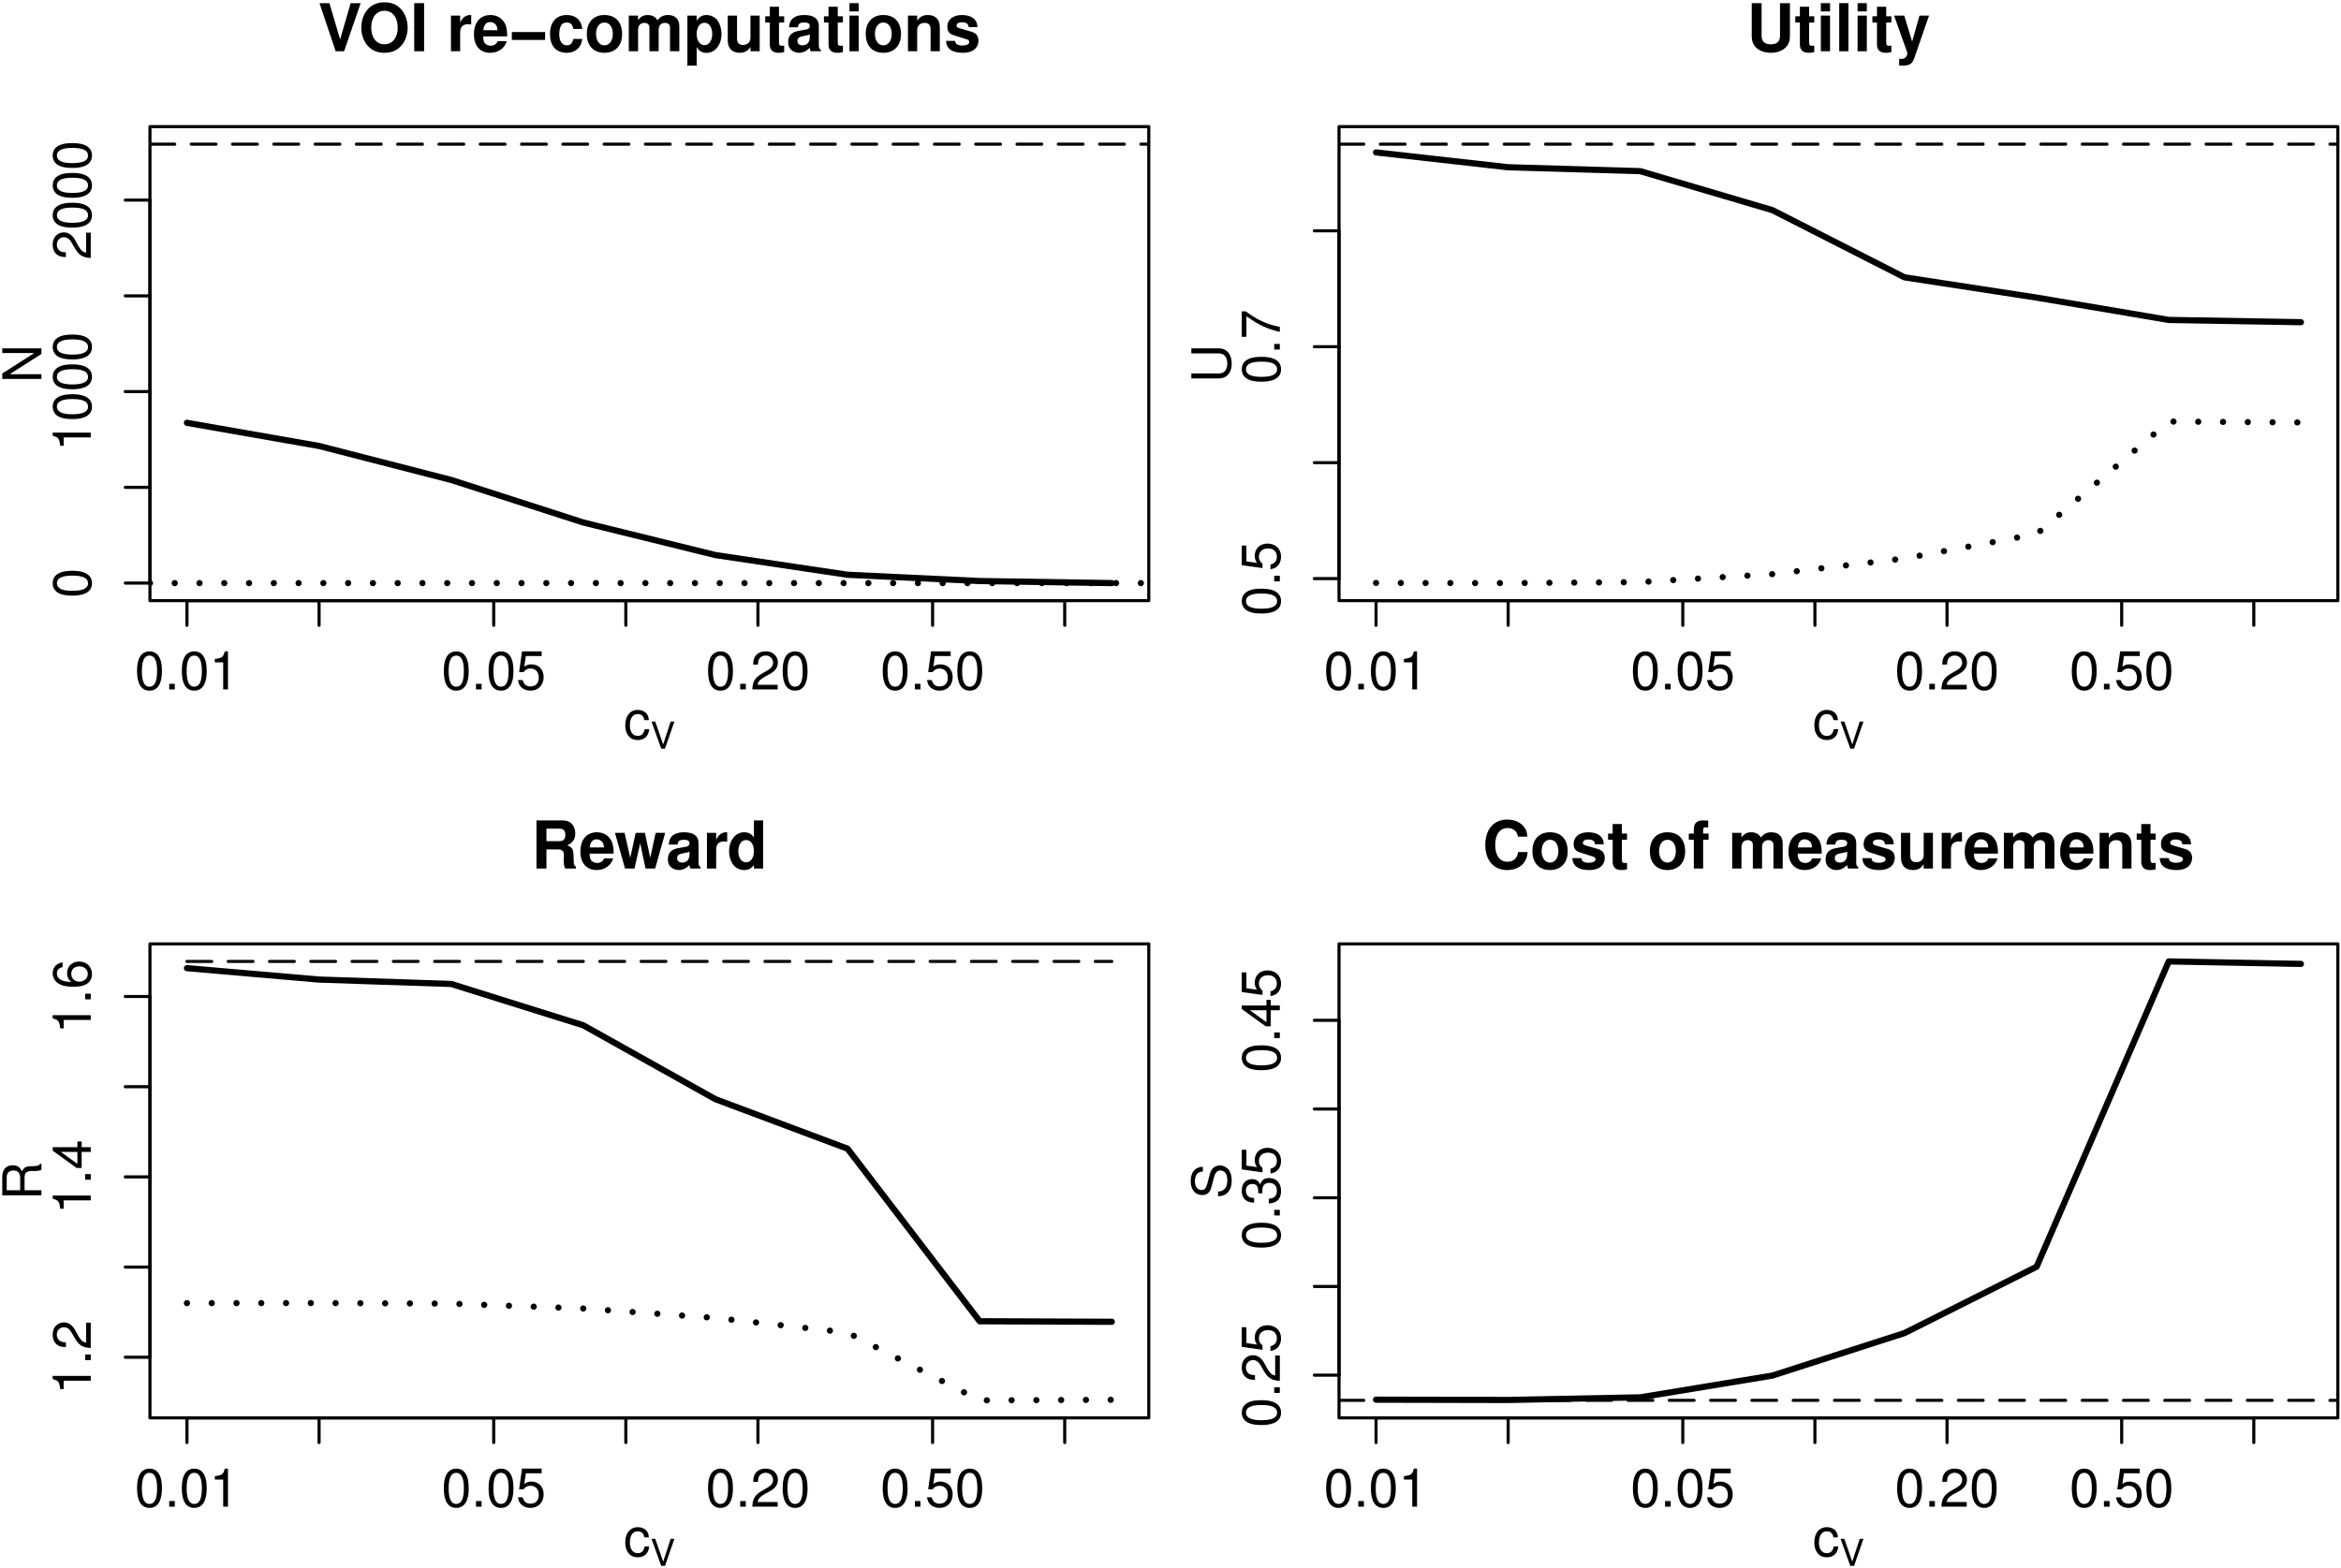 <?xml version="1.0" encoding="UTF-8"?>
<svg xmlns="http://www.w3.org/2000/svg" xmlns:xlink="http://www.w3.org/1999/xlink" width="567pt" height="380pt" viewBox="0 0 567 380" version="1.1">
<defs>
<g>
<symbol overflow="visible" id="glyph0-0">
<path style="stroke:none;" d=""/>
</symbol>
<symbol overflow="visible" id="glyph0-1">
<path style="stroke:none;" d="M 3.578 -9.219 C 2.719 -9.219 1.938 -8.844 1.453 -8.203 C 0.859 -7.391 0.562 -6.156 0.562 -4.453 C 0.562 -1.359 1.594 0.297 3.578 0.297 C 5.531 0.297 6.594 -1.359 6.594 -4.375 C 6.594 -6.172 6.312 -7.375 5.688 -8.203 C 5.219 -8.859 4.453 -9.219 3.578 -9.219 Z M 3.578 -8.203 C 4.812 -8.203 5.422 -6.953 5.422 -4.484 C 5.422 -1.875 4.828 -0.656 3.547 -0.656 C 2.344 -0.656 1.734 -1.922 1.734 -4.453 C 1.734 -6.969 2.344 -8.203 3.578 -8.203 Z M 3.578 -8.203 "/>
</symbol>
<symbol overflow="visible" id="glyph0-2">
<path style="stroke:none;" d="M 2.484 -1.359 L 1.125 -1.359 L 1.125 0 L 2.484 0 L 2.484 -1.359 Z M 2.484 -1.359 "/>
</symbol>
<symbol overflow="visible" id="glyph0-3">
<path style="stroke:none;" d="M 3.359 -6.562 L 3.359 0 L 4.516 0 L 4.516 -9.219 L 3.75 -9.219 C 3.359 -7.797 3.094 -7.609 1.328 -7.391 L 1.328 -6.562 L 3.359 -6.562 Z M 3.359 -6.562 "/>
</symbol>
<symbol overflow="visible" id="glyph0-4">
<path style="stroke:none;" d="M 6.188 -9.219 L 1.438 -9.219 L 0.734 -4.203 L 1.797 -4.203 C 2.328 -4.844 2.766 -5.062 3.484 -5.062 C 4.719 -5.062 5.5 -4.219 5.5 -2.844 C 5.5 -1.516 4.734 -0.719 3.484 -0.719 C 2.484 -0.719 1.875 -1.219 1.594 -2.266 L 0.453 -2.266 C 0.609 -1.516 0.734 -1.141 1.016 -0.812 C 1.531 -0.109 2.469 0.297 3.516 0.297 C 5.375 0.297 6.672 -1.047 6.672 -3 C 6.672 -4.828 5.453 -6.078 3.688 -6.078 C 3.047 -6.078 2.516 -5.906 1.984 -5.516 L 2.359 -8.094 L 6.188 -8.094 L 6.188 -9.219 Z M 6.188 -9.219 "/>
</symbol>
<symbol overflow="visible" id="glyph0-5">
<path style="stroke:none;" d="M 6.578 -1.125 L 1.734 -1.125 C 1.844 -1.891 2.266 -2.359 3.391 -3.031 L 4.688 -3.734 C 5.984 -4.438 6.641 -5.375 6.641 -6.516 C 6.641 -7.281 6.328 -8 5.781 -8.484 C 5.234 -8.984 4.562 -9.219 3.688 -9.219 C 2.516 -9.219 1.656 -8.797 1.141 -8.016 C 0.812 -7.531 0.672 -6.953 0.656 -6.016 L 1.797 -6.016 C 1.828 -6.641 1.906 -7.016 2.062 -7.312 C 2.359 -7.875 2.969 -8.219 3.656 -8.219 C 4.688 -8.219 5.469 -7.469 5.469 -6.484 C 5.469 -5.766 5.047 -5.141 4.219 -4.672 L 3.031 -3.984 C 1.109 -2.906 0.547 -2.031 0.438 0 L 6.578 0 L 6.578 -1.125 Z M 6.578 -1.125 "/>
</symbol>
<symbol overflow="visible" id="glyph0-6">
<path style="stroke:none;" d="M 6.125 -4.531 C 6.078 -5.188 5.922 -5.609 5.672 -6 C 5.203 -6.625 4.375 -7 3.438 -7 C 1.594 -7 0.406 -5.547 0.406 -3.281 C 0.406 -1.094 1.578 0.297 3.422 0.297 C 5.047 0.297 6.078 -0.672 6.203 -2.344 L 5.109 -2.344 C 4.922 -1.25 4.375 -0.703 3.438 -0.703 C 2.25 -0.703 1.531 -1.672 1.531 -3.281 C 1.531 -4.984 2.234 -6 3.422 -6 C 4.328 -6 4.906 -5.469 5.031 -4.531 L 6.125 -4.531 Z M 6.125 -4.531 "/>
</symbol>
<symbol overflow="visible" id="glyph1-0">
<path style="stroke:none;" d=""/>
</symbol>
<symbol overflow="visible" id="glyph1-1">
<path style="stroke:none;" d="M -9.219 -3.578 C -9.219 -2.719 -8.844 -1.938 -8.203 -1.453 C -7.391 -0.859 -6.156 -0.562 -4.453 -0.562 C -1.359 -0.562 0.297 -1.594 0.297 -3.578 C 0.297 -5.531 -1.359 -6.594 -4.375 -6.594 C -6.172 -6.594 -7.375 -6.312 -8.203 -5.688 C -8.859 -5.219 -9.219 -4.453 -9.219 -3.578 Z M -8.203 -3.578 C -8.203 -4.812 -6.953 -5.422 -4.484 -5.422 C -1.875 -5.422 -0.656 -4.828 -0.656 -3.547 C -0.656 -2.344 -1.922 -1.734 -4.453 -1.734 C -6.969 -1.734 -8.203 -2.344 -8.203 -3.578 Z M -8.203 -3.578 "/>
</symbol>
<symbol overflow="visible" id="glyph1-2">
<path style="stroke:none;" d="M -6.562 -3.359 L 0 -3.359 L 0 -4.516 L -9.219 -4.516 L -9.219 -3.75 C -7.797 -3.359 -7.609 -3.094 -7.391 -1.328 L -6.562 -1.328 L -6.562 -3.359 Z M -6.562 -3.359 "/>
</symbol>
<symbol overflow="visible" id="glyph1-3">
<path style="stroke:none;" d="M -1.125 -6.578 L -1.125 -1.734 C -1.891 -1.844 -2.359 -2.266 -3.031 -3.391 L -3.734 -4.688 C -4.438 -5.984 -5.375 -6.641 -6.516 -6.641 C -7.281 -6.641 -8 -6.328 -8.484 -5.781 C -8.984 -5.234 -9.219 -4.562 -9.219 -3.688 C -9.219 -2.516 -8.797 -1.656 -8.016 -1.141 C -7.531 -0.812 -6.953 -0.672 -6.016 -0.656 L -6.016 -1.797 C -6.641 -1.828 -7.016 -1.906 -7.312 -2.062 C -7.875 -2.359 -8.219 -2.969 -8.219 -3.656 C -8.219 -4.688 -7.469 -5.469 -6.484 -5.469 C -5.766 -5.469 -5.141 -5.047 -4.672 -4.219 L -3.984 -3.031 C -2.906 -1.109 -2.031 -0.547 0 -0.438 L 0 -6.578 L -1.125 -6.578 Z M -1.125 -6.578 "/>
</symbol>
<symbol overflow="visible" id="glyph1-4">
<path style="stroke:none;" d="M -9.484 -8.391 L -9.484 -7.25 L -1.734 -7.25 L -9.484 -2.297 L -9.484 -0.984 L 0 -0.984 L 0 -2.125 L -7.688 -2.125 L 0 -7.031 L 0 -8.391 L -9.484 -8.391 Z M -9.484 -8.391 "/>
</symbol>
<symbol overflow="visible" id="glyph1-5">
<path style="stroke:none;" d="M -1.359 -2.484 L -1.359 -1.125 L 0 -1.125 L 0 -2.484 L -1.359 -2.484 Z M -1.359 -2.484 "/>
</symbol>
<symbol overflow="visible" id="glyph1-6">
<path style="stroke:none;" d="M -2.203 -4.25 L 0 -4.25 L 0 -5.391 L -2.203 -5.391 L -2.203 -6.766 L -3.234 -6.766 L -3.234 -5.391 L -9.219 -5.391 L -9.219 -4.547 L -3.422 -0.359 L -2.203 -0.359 L -2.203 -4.25 Z M -3.234 -4.25 L -3.234 -1.359 L -7.266 -4.25 L -3.234 -4.25 Z M -3.234 -4.25 "/>
</symbol>
<symbol overflow="visible" id="glyph1-7">
<path style="stroke:none;" d="M -6.812 -6.469 C -8.312 -6.25 -9.219 -5.266 -9.219 -3.859 C -9.219 -2.844 -8.719 -1.938 -7.906 -1.391 C -7 -0.812 -5.875 -0.562 -4.203 -0.562 C -2.656 -0.562 -1.656 -0.797 -0.844 -1.344 C -0.109 -1.828 0.297 -2.641 0.297 -3.656 C 0.297 -5.406 -1 -6.672 -2.812 -6.672 C -4.531 -6.672 -5.734 -5.5 -5.734 -3.844 C -5.734 -2.938 -5.375 -2.219 -4.703 -1.734 C -6.953 -1.734 -8.203 -2.469 -8.203 -3.781 C -8.203 -4.594 -7.703 -5.141 -6.812 -5.328 L -6.812 -6.469 Z M -4.719 -3.703 C -4.719 -4.812 -3.953 -5.5 -2.719 -5.5 C -1.562 -5.5 -0.719 -4.719 -0.719 -3.672 C -0.719 -2.594 -1.594 -1.797 -2.781 -1.797 C -3.922 -1.797 -4.719 -2.578 -4.719 -3.703 Z M -4.719 -3.703 "/>
</symbol>
<symbol overflow="visible" id="glyph1-8">
<path style="stroke:none;" d="M -4.078 -2.422 L -4.078 -5.531 C -4.078 -6.609 -3.562 -7.094 -2.391 -7.094 L -1.547 -7.078 C -0.969 -7.078 -0.391 -7.188 0 -7.359 L 0 -8.828 L -0.297 -8.828 C -0.609 -8.375 -0.953 -8.281 -2.203 -8.25 C -3.766 -8.234 -4.234 -8 -4.688 -6.969 C -5.203 -8.031 -5.859 -8.469 -6.938 -8.469 C -8.578 -8.469 -9.484 -7.438 -9.484 -5.578 L -9.484 -1.203 L 0 -1.203 L 0 -2.422 L -4.078 -2.422 Z M -5.141 -2.422 L -8.406 -2.422 L -8.406 -5.344 C -8.406 -6.016 -8.312 -6.406 -8.047 -6.703 C -7.781 -7.031 -7.344 -7.203 -6.766 -7.203 C -5.656 -7.203 -5.141 -6.625 -5.141 -5.344 L -5.141 -2.422 Z M -5.141 -2.422 "/>
</symbol>
<symbol overflow="visible" id="glyph1-9">
<path style="stroke:none;" d="M -9.219 -6.188 L -9.219 -1.438 L -4.203 -0.734 L -4.203 -1.797 C -4.844 -2.328 -5.062 -2.766 -5.062 -3.484 C -5.062 -4.719 -4.219 -5.5 -2.844 -5.5 C -1.516 -5.5 -0.719 -4.734 -0.719 -3.484 C -0.719 -2.484 -1.219 -1.875 -2.266 -1.594 L -2.266 -0.453 C -1.516 -0.609 -1.141 -0.734 -0.812 -1.016 C -0.109 -1.531 0.297 -2.469 0.297 -3.516 C 0.297 -5.375 -1.047 -6.672 -3 -6.672 C -4.828 -6.672 -6.078 -5.453 -6.078 -3.688 C -6.078 -3.047 -5.906 -2.516 -5.516 -1.984 L -8.094 -2.359 L -8.094 -6.188 L -9.219 -6.188 Z M -9.219 -6.188 "/>
</symbol>
<symbol overflow="visible" id="glyph1-10">
<path style="stroke:none;" d="M -9.219 -6.766 L -9.219 -0.594 L -8.094 -0.594 L -8.094 -5.578 C -4.953 -3.375 -3.031 -2.484 0 -1.797 L 0 -3.016 C -2.953 -3.516 -5.484 -4.688 -8.25 -6.766 L -9.219 -6.766 Z M -9.219 -6.766 "/>
</symbol>
<symbol overflow="visible" id="glyph1-11">
<path style="stroke:none;" d="M -9.484 -7.172 L -2.828 -7.172 C -1.547 -7.172 -0.766 -6.25 -0.766 -4.734 C -0.766 -4.031 -0.938 -3.453 -1.266 -3 C -1.625 -2.531 -2.109 -2.312 -2.828 -2.312 L -9.484 -2.312 L -9.484 -1.109 L -2.828 -1.109 C -0.891 -1.109 0.297 -2.484 0.297 -4.734 C 0.297 -6.953 -0.922 -8.391 -2.828 -8.391 L -9.484 -8.391 L -9.484 -7.172 Z M -9.484 -7.172 "/>
</symbol>
<symbol overflow="visible" id="glyph1-12">
<path style="stroke:none;" d="M -4.219 -2.875 L -4.219 -3.016 L -4.234 -3.5 C -4.234 -4.766 -3.672 -5.406 -2.562 -5.406 C -1.406 -5.406 -0.719 -4.688 -0.719 -3.5 C -0.719 -2.25 -1.344 -1.641 -2.672 -1.562 L -2.672 -0.422 C -1.938 -0.469 -1.453 -0.594 -1.047 -0.812 C -0.156 -1.281 0.297 -2.203 0.297 -3.453 C 0.297 -5.359 -0.828 -6.578 -2.578 -6.578 C -3.75 -6.578 -4.391 -6.125 -4.766 -5.016 C -5.109 -5.875 -5.766 -6.312 -6.688 -6.312 C -8.266 -6.312 -9.219 -5.25 -9.219 -3.5 C -9.219 -1.641 -8.203 -0.656 -6.234 -0.609 L -6.234 -1.75 C -6.797 -1.766 -7.109 -1.812 -7.391 -1.969 C -7.906 -2.219 -8.219 -2.797 -8.219 -3.516 C -8.219 -4.531 -7.625 -5.141 -6.641 -5.141 C -6 -5.141 -5.609 -4.906 -5.391 -4.391 C -5.266 -4.078 -5.219 -3.672 -5.203 -2.875 L -4.219 -2.875 Z M -4.219 -2.875 "/>
</symbol>
<symbol overflow="visible" id="glyph1-13">
<path style="stroke:none;" d="M -6.688 -7.75 C -8.547 -7.734 -9.641 -6.469 -9.641 -4.281 C -9.641 -2.203 -8.562 -0.906 -6.844 -0.906 C -5.688 -0.906 -4.969 -1.516 -4.641 -2.766 L -4.016 -5.125 C -3.703 -6.312 -3.219 -6.859 -2.484 -6.859 C -1.969 -6.859 -1.453 -6.594 -1.172 -6.188 C -0.906 -5.812 -0.766 -5.219 -0.766 -4.453 C -0.766 -3.422 -1.016 -2.719 -1.562 -2.266 C -1.969 -1.906 -2.438 -1.75 -3.016 -1.766 L -3.016 -0.625 C -2.141 -0.641 -1.578 -0.812 -1.047 -1.188 C -0.172 -1.828 0.297 -2.922 0.297 -4.375 C 0.297 -5.5 0.031 -6.422 -0.422 -7.031 C -0.938 -7.672 -1.781 -8.078 -2.594 -8.078 C -3.766 -8.078 -4.625 -7.344 -4.984 -6.062 L -5.609 -3.672 C -5.922 -2.531 -6.297 -2.125 -7.016 -2.125 C -7.984 -2.125 -8.625 -2.969 -8.625 -4.234 C -8.625 -5.75 -7.938 -6.594 -6.688 -6.609 L -6.688 -7.75 Z M -6.688 -7.75 "/>
</symbol>
<symbol overflow="visible" id="glyph2-0">
<path style="stroke:none;" d=""/>
</symbol>
<symbol overflow="visible" id="glyph2-1">
<path style="stroke:none;" d="M 6.359 0 L 10.359 -11.656 L 7.938 -11.656 L 5.391 -2.875 L 2.797 -11.656 L 0.391 -11.656 L 4.312 0 L 6.359 0 Z M 6.359 0 "/>
</symbol>
<symbol overflow="visible" id="glyph2-2">
<path style="stroke:none;" d="M 6.234 -11.859 C 4.609 -11.859 3.266 -11.312 2.266 -10.234 C 1.234 -9.125 0.641 -7.484 0.641 -5.75 C 0.641 -4 1.234 -2.359 2.266 -1.25 C 3.281 -0.156 4.594 0.375 6.25 0.375 C 7.922 0.375 9.234 -0.156 10.234 -1.25 C 11.25 -2.312 11.875 -4.016 11.875 -5.656 C 11.875 -7.484 11.281 -9.125 10.234 -10.234 C 9.219 -11.344 7.922 -11.859 6.234 -11.859 Z M 6.25 -9.812 C 8.219 -9.812 9.469 -8.203 9.469 -5.688 C 9.469 -3.297 8.172 -1.688 6.25 -1.688 C 4.312 -1.688 3.047 -3.297 3.047 -5.75 C 3.047 -8.188 4.312 -9.812 6.25 -9.812 Z M 6.25 -9.812 "/>
</symbol>
<symbol overflow="visible" id="glyph2-3">
<path style="stroke:none;" d="M 3.406 -11.656 L 1.016 -11.656 L 1.016 0 L 3.406 0 L 3.406 -11.656 Z M 3.406 -11.656 "/>
</symbol>
<symbol overflow="visible" id="glyph2-4">
<path style="stroke:none;" d=""/>
</symbol>
<symbol overflow="visible" id="glyph2-5">
<path style="stroke:none;" d="M 1.016 -8.641 L 1.016 0 L 3.25 0 L 3.25 -4.594 C 3.25 -5.906 3.906 -6.562 5.219 -6.562 C 5.453 -6.562 5.609 -6.547 5.922 -6.5 L 5.922 -8.766 C 5.797 -8.781 5.719 -8.781 5.641 -8.781 C 4.625 -8.781 3.734 -8.109 3.25 -6.938 L 3.25 -8.641 L 1.016 -8.641 Z M 1.016 -8.641 "/>
</symbol>
<symbol overflow="visible" id="glyph2-6">
<path style="stroke:none;" d="M 8.391 -3.609 C 8.406 -3.812 8.406 -3.891 8.406 -4 C 8.406 -4.859 8.266 -5.656 8.062 -6.266 C 7.484 -7.844 6.094 -8.781 4.359 -8.781 C 1.875 -8.781 0.359 -6.984 0.359 -4.094 C 0.359 -1.328 1.859 0.375 4.297 0.375 C 6.234 0.375 7.812 -0.734 8.297 -2.438 L 6.094 -2.438 C 5.828 -1.75 5.203 -1.344 4.391 -1.344 C 3.75 -1.344 3.234 -1.609 2.906 -2.094 C 2.703 -2.422 2.625 -2.797 2.594 -3.609 L 8.391 -3.609 Z M 2.625 -5.109 C 2.766 -6.422 3.328 -7.078 4.312 -7.078 C 4.875 -7.078 5.391 -6.797 5.719 -6.359 C 5.922 -6.031 6.016 -5.703 6.062 -5.109 L 2.625 -5.109 Z M 2.625 -5.109 "/>
</symbol>
<symbol overflow="visible" id="glyph2-7">
<path style="stroke:none;" d="M 8.703 -4.656 L 0.641 -4.656 L 0.641 -2.75 L 8.703 -2.75 L 8.703 -4.656 Z M 8.703 -4.656 "/>
</symbol>
<symbol overflow="visible" id="glyph2-8">
<path style="stroke:none;" d="M 8.359 -5.406 C 8.188 -7.516 6.781 -8.781 4.625 -8.781 C 2.047 -8.781 0.547 -7.094 0.547 -4.141 C 0.547 -1.297 2.031 0.375 4.594 0.375 C 6.688 0.375 8.141 -0.922 8.359 -2.984 L 6.203 -2.984 C 5.922 -1.875 5.469 -1.438 4.609 -1.438 C 3.469 -1.438 2.781 -2.469 2.781 -4.141 C 2.781 -4.953 2.938 -5.734 3.219 -6.234 C 3.469 -6.719 3.969 -6.969 4.609 -6.969 C 5.516 -6.969 5.953 -6.547 6.203 -5.406 L 8.359 -5.406 Z M 8.359 -5.406 "/>
</symbol>
<symbol overflow="visible" id="glyph2-9">
<path style="stroke:none;" d="M 4.812 -8.781 C 2.172 -8.781 0.562 -7.047 0.562 -4.203 C 0.562 -1.359 2.172 0.375 4.828 0.375 C 7.453 0.375 9.109 -1.375 9.109 -4.141 C 9.109 -7.078 7.516 -8.781 4.812 -8.781 Z M 4.828 -6.969 C 6.062 -6.969 6.859 -5.875 6.859 -4.172 C 6.859 -2.562 6.031 -1.438 4.828 -1.438 C 3.609 -1.438 2.797 -2.562 2.797 -4.203 C 2.797 -5.859 3.609 -6.969 4.828 -6.969 Z M 4.828 -6.969 "/>
</symbol>
<symbol overflow="visible" id="glyph2-10">
<path style="stroke:none;" d="M 0.953 -8.641 L 0.953 0 L 3.203 0 L 3.203 -5.188 C 3.203 -6.234 3.781 -6.875 4.734 -6.875 C 5.484 -6.875 5.953 -6.453 5.953 -5.766 L 5.953 0 L 8.188 0 L 8.188 -5.188 C 8.188 -6.234 8.766 -6.875 9.734 -6.875 C 10.484 -6.875 10.938 -6.453 10.938 -5.766 L 10.938 0 L 13.188 0 L 13.188 -6.109 C 13.188 -7.797 12.156 -8.781 10.438 -8.781 C 9.344 -8.781 8.578 -8.406 7.906 -7.5 C 7.484 -8.312 6.625 -8.781 5.547 -8.781 C 4.562 -8.781 3.922 -8.453 3.188 -7.562 L 3.188 -8.641 L 0.953 -8.641 Z M 0.953 -8.641 "/>
</symbol>
<symbol overflow="visible" id="glyph2-11">
<path style="stroke:none;" d="M 3.172 -8.641 L 0.922 -8.641 L 0.922 3.484 L 3.172 3.484 L 3.172 -1.031 C 3.719 -0.062 4.484 0.391 5.562 0.391 C 7.641 0.391 9.188 -1.562 9.188 -4.188 C 9.188 -5.406 8.828 -6.625 8.25 -7.422 C 7.688 -8.234 6.609 -8.781 5.562 -8.781 C 4.484 -8.781 3.719 -8.312 3.172 -7.359 L 3.172 -8.641 Z M 5.062 -6.906 C 6.188 -6.906 6.938 -5.812 6.938 -4.156 C 6.938 -2.594 6.156 -1.484 5.062 -1.484 C 3.938 -1.484 3.172 -2.578 3.172 -4.188 C 3.172 -5.812 3.938 -6.906 5.062 -6.906 Z M 5.062 -6.906 "/>
</symbol>
<symbol overflow="visible" id="glyph2-12">
<path style="stroke:none;" d="M 8.656 0 L 8.656 -8.641 L 6.422 -8.641 L 6.422 -3.234 C 6.422 -2.203 5.703 -1.531 4.609 -1.531 C 3.641 -1.531 3.172 -2.047 3.172 -3.094 L 3.172 -8.641 L 0.922 -8.641 L 0.922 -2.625 C 0.922 -0.719 1.984 0.375 3.828 0.375 C 4.984 0.375 5.781 -0.062 6.422 -1.031 L 6.422 0 L 8.656 0 Z M 8.656 0 "/>
</symbol>
<symbol overflow="visible" id="glyph2-13">
<path style="stroke:none;" d="M 4.812 -8.469 L 3.562 -8.469 L 3.562 -10.781 L 1.328 -10.781 L 1.328 -8.469 L 0.219 -8.469 L 0.219 -6.969 L 1.328 -6.969 L 1.328 -1.656 C 1.328 -0.297 2.047 0.375 3.516 0.375 C 4.016 0.375 4.422 0.312 4.812 0.188 L 4.812 -1.375 C 4.594 -1.344 4.469 -1.328 4.297 -1.328 C 3.719 -1.328 3.562 -1.5 3.562 -2.266 L 3.562 -6.969 L 4.812 -6.969 L 4.812 -8.469 Z M 4.812 -8.469 "/>
</symbol>
<symbol overflow="visible" id="glyph2-14">
<path style="stroke:none;" d="M 8.391 -0.266 C 7.984 -0.641 7.875 -0.875 7.875 -1.328 L 7.875 -6.125 C 7.875 -7.891 6.672 -8.781 4.344 -8.781 C 2 -8.781 0.781 -7.797 0.641 -5.797 L 2.797 -5.797 C 2.906 -6.688 3.281 -6.969 4.391 -6.969 C 5.25 -6.969 5.688 -6.688 5.688 -6.109 C 5.688 -5.828 5.531 -5.562 5.297 -5.438 C 4.984 -5.281 4.984 -5.281 3.891 -5.109 L 2.984 -4.938 C 1.281 -4.656 0.453 -3.781 0.453 -2.219 C 0.453 -1.484 0.656 -0.875 1.062 -0.453 C 1.547 0.062 2.297 0.375 3.078 0.375 C 4.031 0.375 4.906 -0.047 5.703 -0.859 C 5.703 -0.422 5.75 -0.25 5.953 0 L 8.391 0 L 8.391 -0.266 Z M 5.688 -3.469 C 5.688 -2.172 5.047 -1.438 3.906 -1.438 C 3.156 -1.438 2.688 -1.844 2.688 -2.484 C 2.688 -3.156 3.047 -3.469 3.969 -3.656 L 4.734 -3.812 C 5.328 -3.922 5.422 -3.953 5.688 -4.078 L 5.688 -3.469 Z M 5.688 -3.469 "/>
</symbol>
<symbol overflow="visible" id="glyph2-15">
<path style="stroke:none;" d="M 3.312 -8.641 L 1.078 -8.641 L 1.078 0 L 3.312 0 L 3.312 -8.641 Z M 3.312 -11.656 L 1.078 -11.656 L 1.078 -9.656 L 3.312 -9.656 L 3.312 -11.656 Z M 3.312 -11.656 "/>
</symbol>
<symbol overflow="visible" id="glyph2-16">
<path style="stroke:none;" d="M 1.016 -8.641 L 1.016 0 L 3.25 0 L 3.25 -5.188 C 3.25 -6.203 3.969 -6.875 5.062 -6.875 C 6.016 -6.875 6.5 -6.359 6.5 -5.328 L 6.5 0 L 8.734 0 L 8.734 -5.797 C 8.734 -7.703 7.688 -8.781 5.844 -8.781 C 4.672 -8.781 3.891 -8.359 3.25 -7.391 L 3.25 -8.641 L 1.016 -8.641 Z M 1.016 -8.641 "/>
</symbol>
<symbol overflow="visible" id="glyph2-17">
<path style="stroke:none;" d="M 8.078 -5.859 C 8.047 -7.688 6.641 -8.781 4.312 -8.781 C 2.125 -8.781 0.766 -7.688 0.766 -5.906 C 0.766 -5.328 0.938 -4.828 1.25 -4.5 C 1.547 -4.188 1.828 -4.047 2.656 -3.781 L 5.328 -2.938 C 5.891 -2.766 6.078 -2.594 6.078 -2.234 C 6.078 -1.719 5.453 -1.391 4.422 -1.391 C 3.844 -1.391 3.375 -1.5 3.094 -1.703 C 2.844 -1.875 2.75 -2.047 2.656 -2.516 L 0.469 -2.516 C 0.531 -0.625 1.922 0.375 4.547 0.375 C 5.75 0.375 6.656 0.109 7.297 -0.406 C 7.938 -0.906 8.312 -1.719 8.312 -2.562 C 8.312 -3.688 7.766 -4.406 6.625 -4.734 L 3.797 -5.547 C 3.172 -5.75 3.016 -5.875 3.016 -6.219 C 3.016 -6.703 3.516 -7.031 4.297 -7.031 C 5.375 -7.031 5.906 -6.641 5.922 -5.859 L 8.078 -5.859 Z M 8.078 -5.859 "/>
</symbol>
<symbol overflow="visible" id="glyph2-18">
<path style="stroke:none;" d="M 3.688 -4.625 L 6.438 -4.625 C 7.469 -4.625 7.922 -4.203 7.922 -3.234 C 7.922 -3.141 7.922 -2.969 7.906 -2.766 C 7.891 -2.469 7.891 -2.172 7.891 -2 C 7.891 -0.906 7.953 -0.562 8.25 0 L 10.828 0 L 10.828 -0.438 C 10.469 -0.641 10.312 -0.875 10.312 -1.391 C 10.25 -4.828 10.188 -4.984 8.703 -5.625 C 10.016 -6.141 10.672 -7.094 10.672 -8.516 C 10.672 -9.438 10.359 -10.281 9.797 -10.859 C 9.266 -11.406 8.531 -11.656 7.531 -11.656 L 1.281 -11.656 L 1.281 0 L 3.688 0 L 3.688 -4.625 Z M 3.688 -6.625 L 3.688 -9.656 L 6.578 -9.656 C 7.266 -9.656 7.547 -9.594 7.844 -9.359 C 8.125 -9.125 8.266 -8.719 8.266 -8.172 C 8.266 -7.609 8.109 -7.172 7.844 -6.922 C 7.578 -6.703 7.266 -6.625 6.578 -6.625 L 3.688 -6.625 Z M 3.688 -6.625 "/>
</symbol>
<symbol overflow="visible" id="glyph2-19">
<path style="stroke:none;" d="M 9.812 0 L 12.25 -8.641 L 9.938 -8.641 L 8.625 -2.594 L 7.328 -8.641 L 5.094 -8.641 L 3.781 -2.594 L 2.406 -8.641 L 0.078 -8.641 L 2.516 0 L 4.812 0 L 6.188 -6.094 L 7.484 0 L 9.812 0 Z M 9.812 0 "/>
</symbol>
<symbol overflow="visible" id="glyph2-20">
<path style="stroke:none;" d="M 6.484 0 L 8.719 0 L 8.719 -11.656 L 6.484 -11.656 L 6.484 -7.516 C 5.922 -8.391 5.172 -8.781 4.094 -8.781 C 2.031 -8.781 0.469 -6.797 0.469 -4.188 C 0.469 -3.031 0.812 -1.844 1.391 -1.016 C 1.984 -0.172 3.047 0.375 4.094 0.375 C 5.172 0.375 5.922 -0.031 6.484 -0.875 L 6.484 0 Z M 4.594 -6.906 C 5.734 -6.906 6.484 -5.812 6.484 -4.156 C 6.484 -2.594 5.719 -1.5 4.594 -1.5 C 3.469 -1.5 2.703 -2.609 2.703 -4.188 C 2.703 -5.797 3.469 -6.906 4.594 -6.906 Z M 4.594 -6.906 "/>
</symbol>
<symbol overflow="visible" id="glyph2-21">
<path style="stroke:none;" d="M 8.062 -11.656 L 8.062 -3.766 C 8.062 -2.359 7.344 -1.688 5.844 -1.688 C 4.344 -1.688 3.609 -2.359 3.609 -3.766 L 3.609 -11.656 L 1.219 -11.656 L 1.219 -3.766 C 1.219 -2.453 1.562 -1.516 2.359 -0.812 C 3.203 -0.047 4.438 0.375 5.844 0.375 C 7.25 0.375 8.484 -0.047 9.328 -0.812 C 10.109 -1.516 10.469 -2.453 10.469 -3.766 L 10.469 -11.656 L 8.062 -11.656 Z M 8.062 -11.656 "/>
</symbol>
<symbol overflow="visible" id="glyph2-22">
<path style="stroke:none;" d="M 3.312 -11.656 L 1.078 -11.656 L 1.078 0 L 3.312 0 L 3.312 -11.656 Z M 3.312 -11.656 "/>
</symbol>
<symbol overflow="visible" id="glyph2-23">
<path style="stroke:none;" d="M 6.297 -8.641 L 4.516 -2.359 L 2.609 -8.641 L 0.141 -8.641 L 3.359 0.359 L 3.359 0.375 L 3.359 0.422 C 3.359 1.234 2.75 1.859 1.969 1.859 C 1.797 1.859 1.656 1.844 1.375 1.766 L 1.375 3.438 C 1.719 3.484 1.906 3.5 2.172 3.5 C 2.734 3.5 3.406 3.391 3.797 3.234 C 4.422 2.969 4.688 2.609 5.062 1.578 L 8.609 -8.641 L 6.297 -8.641 Z M 6.297 -8.641 "/>
</symbol>
<symbol overflow="visible" id="glyph2-24">
<path style="stroke:none;" d="M 10.906 -7.719 C 10.828 -8.719 10.625 -9.359 10.125 -10.016 C 9.234 -11.203 7.797 -11.859 6.047 -11.859 C 2.75 -11.859 0.703 -9.5 0.703 -5.734 C 0.703 -1.984 2.734 0.375 5.984 0.375 C 8.875 0.375 10.812 -1.312 10.953 -3.984 L 8.625 -3.984 C 8.484 -2.5 7.531 -1.641 6.047 -1.641 C 4.188 -1.641 3.109 -3.156 3.109 -5.703 C 3.109 -8.266 4.234 -9.812 6.125 -9.812 C 6.953 -9.812 7.641 -9.516 8.094 -8.953 C 8.359 -8.641 8.484 -8.344 8.625 -7.719 L 10.906 -7.719 Z M 10.906 -7.719 "/>
</symbol>
<symbol overflow="visible" id="glyph2-25">
<path style="stroke:none;" d="M 5.016 -8.469 L 3.688 -8.469 L 3.688 -9.312 C 3.688 -9.766 3.875 -9.984 4.281 -9.984 C 4.484 -9.984 4.734 -9.969 4.922 -9.938 L 4.922 -11.609 C 4.516 -11.641 3.953 -11.656 3.641 -11.656 C 2.156 -11.656 1.438 -10.953 1.438 -9.5 L 1.438 -8.469 L 0.219 -8.469 L 0.219 -6.969 L 1.438 -6.969 L 1.438 0 L 3.688 0 L 3.688 -6.969 L 5.016 -6.969 L 5.016 -8.469 Z M 5.016 -8.469 "/>
</symbol>
<symbol overflow="visible" id="glyph3-0">
<path style="stroke:none;" d=""/>
</symbol>
<symbol overflow="visible" id="glyph3-1">
<path style="stroke:none;" d="M 3.531 0 L 5.812 -6.562 L 4.906 -6.562 L 3.094 -1.016 L 1.172 -6.562 L 0.266 -6.562 L 2.625 0 L 3.531 0 Z M 3.531 0 "/>
</symbol>
</g>
<clipPath id="clip1">
  <path d="M -4 395 L 572 395 L 572 -1 L -4 -1 L -4 395 Z M -4 395 "/>
</clipPath>
<clipPath id="clip2">
  <path d="M 36.32 145.52 L 278.238 145.52 L 278.238 30.68 L 36.32 30.68 L 36.32 145.52 Z M 36.32 145.52 "/>
</clipPath>
<clipPath id="clip3">
  <path d="M -4 395 L 572 395 L 572 -1 L -4 -1 L -4 395 Z M -4 395 "/>
</clipPath>
<clipPath id="clip4">
  <path d="M -4 395 L 572 395 L 572 -1 L -4 -1 L -4 395 Z M -4 395 "/>
</clipPath>
<clipPath id="clip5">
  <path d="M -4 197 L 284 197 L 284 -1 L -4 -1 L -4 197 Z M -4 197 "/>
</clipPath>
<clipPath id="clip6">
  <path d="M -4 395 L 572 395 L 572 -1 L -4 -1 L -4 395 Z M -4 395 "/>
</clipPath>
<clipPath id="clip7">
  <path d="M 36.32 145.52 L 278.238 145.52 L 278.238 30.68 L 36.32 30.68 L 36.32 145.52 Z M 36.32 145.52 "/>
</clipPath>
<clipPath id="clip8">
  <path d="M -4 395 L 572 395 L 572 -1 L -4 -1 L -4 395 Z M -4 395 "/>
</clipPath>
<clipPath id="clip9">
  <path d="M 36.32 343.52 L 278.238 343.52 L 278.238 228.68 L 36.32 228.68 L 36.32 343.52 Z M 36.32 343.52 "/>
</clipPath>
<clipPath id="clip10">
  <path d="M -4 395 L 572 395 L 572 -1 L -4 -1 L -4 395 Z M -4 395 "/>
</clipPath>
<clipPath id="clip11">
  <path d="M -4 395 L 572 395 L 572 -1 L -4 -1 L -4 395 Z M -4 395 "/>
</clipPath>
<clipPath id="clip12">
  <path d="M -4 395 L 284 395 L 284 197 L -4 197 L -4 395 Z M -4 395 "/>
</clipPath>
<clipPath id="clip13">
  <path d="M -4 395 L 572 395 L 572 -1 L -4 -1 L -4 395 Z M -4 395 "/>
</clipPath>
<clipPath id="clip14">
  <path d="M 36.32 343.52 L 278.238 343.52 L 278.238 228.68 L 36.32 228.68 L 36.32 343.52 Z M 36.32 343.52 "/>
</clipPath>
<clipPath id="clip15">
  <path d="M -4 395 L 572 395 L 572 -1 L -4 -1 L -4 395 Z M -4 395 "/>
</clipPath>
<clipPath id="clip16">
  <path d="M 324.32 145.52 L 566.238 145.52 L 566.238 30.68 L 324.32 30.68 L 324.32 145.52 Z M 324.32 145.52 "/>
</clipPath>
<clipPath id="clip17">
  <path d="M -4 395 L 572 395 L 572 -1 L -4 -1 L -4 395 Z M -4 395 "/>
</clipPath>
<clipPath id="clip18">
  <path d="M -4 395 L 572 395 L 572 -1 L -4 -1 L -4 395 Z M -4 395 "/>
</clipPath>
<clipPath id="clip19">
  <path d="M 284 197 L 572 197 L 572 -1 L 284 -1 L 284 197 Z M 284 197 "/>
</clipPath>
<clipPath id="clip20">
  <path d="M -4 395 L 572 395 L 572 -1 L -4 -1 L -4 395 Z M -4 395 "/>
</clipPath>
<clipPath id="clip21">
  <path d="M 324.32 145.52 L 566.238 145.52 L 566.238 30.68 L 324.32 30.68 L 324.32 145.52 Z M 324.32 145.52 "/>
</clipPath>
<clipPath id="clip22">
  <path d="M -4 395 L 572 395 L 572 -1 L -4 -1 L -4 395 Z M -4 395 "/>
</clipPath>
<clipPath id="clip23">
  <path d="M 324.32 343.52 L 566.238 343.52 L 566.238 228.68 L 324.32 228.68 L 324.32 343.52 Z M 324.32 343.52 "/>
</clipPath>
<clipPath id="clip24">
  <path d="M -4 395 L 572 395 L 572 -1 L -4 -1 L -4 395 Z M -4 395 "/>
</clipPath>
<clipPath id="clip25">
  <path d="M -4 395 L 572 395 L 572 -1 L -4 -1 L -4 395 Z M -4 395 "/>
</clipPath>
<clipPath id="clip26">
  <path d="M 284 395 L 572 395 L 572 197 L 284 197 L 284 395 Z M 284 395 "/>
</clipPath>
<clipPath id="clip27">
  <path d="M -4 395 L 572 395 L 572 -1 L -4 -1 L -4 395 Z M -4 395 "/>
</clipPath>
<clipPath id="clip28">
  <path d="M 324.32 343.52 L 566.238 343.52 L 566.238 228.68 L 324.32 228.68 L 324.32 343.52 Z M 324.32 343.52 "/>
</clipPath>
</defs>
<g id="surface0">
<g clip-path="url(#clip1)" clip-rule="nonzero">
<g clip-path="url(#clip2)" clip-rule="nonzero">
<path style="fill:none;stroke-width:1.5;stroke-linecap:round;stroke-linejoin:round;stroke:rgb(0%,0%,0%);stroke-opacity:1;stroke-miterlimit:10;" d="M 49.281 292.559 L 81.281 286.949 L 113.281 278.719 L 145.281 268.41 L 177.281 260.52 L 209.281 255.75 L 241.281 254.23 L 273.281 253.73 " transform="matrix(1,0,0,-1,-4,395)"/>
</g>
</g>
<g clip-path="url(#clip3)" clip-rule="nonzero">
<path style="fill:none;stroke-width:0.75;stroke-linecap:round;stroke-linejoin:round;stroke:rgb(0%,0%,0%);stroke-opacity:1;stroke-miterlimit:10;" d="M 49.281 249.48 L 261.879 249.48 " transform="matrix(1,0,0,-1,-4,395)"/>
<path style="fill:none;stroke-width:0.75;stroke-linecap:round;stroke-linejoin:round;stroke:rgb(0%,0%,0%);stroke-opacity:1;stroke-miterlimit:10;" d="M 49.281 249.48 L 49.281 243.5 " transform="matrix(1,0,0,-1,-4,395)"/>
<path style="fill:none;stroke-width:0.75;stroke-linecap:round;stroke-linejoin:round;stroke:rgb(0%,0%,0%);stroke-opacity:1;stroke-miterlimit:10;" d="M 81.281 249.48 L 81.281 243.5 " transform="matrix(1,0,0,-1,-4,395)"/>
<path style="fill:none;stroke-width:0.75;stroke-linecap:round;stroke-linejoin:round;stroke:rgb(0%,0%,0%);stroke-opacity:1;stroke-miterlimit:10;" d="M 123.578 249.48 L 123.578 243.5 " transform="matrix(1,0,0,-1,-4,395)"/>
<path style="fill:none;stroke-width:0.75;stroke-linecap:round;stroke-linejoin:round;stroke:rgb(0%,0%,0%);stroke-opacity:1;stroke-miterlimit:10;" d="M 155.578 249.48 L 155.578 243.5 " transform="matrix(1,0,0,-1,-4,395)"/>
<path style="fill:none;stroke-width:0.75;stroke-linecap:round;stroke-linejoin:round;stroke:rgb(0%,0%,0%);stroke-opacity:1;stroke-miterlimit:10;" d="M 187.578 249.48 L 187.578 243.5 " transform="matrix(1,0,0,-1,-4,395)"/>
<path style="fill:none;stroke-width:0.75;stroke-linecap:round;stroke-linejoin:round;stroke:rgb(0%,0%,0%);stroke-opacity:1;stroke-miterlimit:10;" d="M 229.879 249.48 L 229.879 243.5 " transform="matrix(1,0,0,-1,-4,395)"/>
<path style="fill:none;stroke-width:0.75;stroke-linecap:round;stroke-linejoin:round;stroke:rgb(0%,0%,0%);stroke-opacity:1;stroke-miterlimit:10;" d="M 261.879 249.48 L 261.879 243.5 " transform="matrix(1,0,0,-1,-4,395)"/>
<g style="fill:rgb(0%,0%,0%);fill-opacity:1;">
  <use xlink:href="#glyph0-1" x="32.63" y="167.03"/>
  <use xlink:href="#glyph0-2" x="39.858" y="167.03"/>
  <use xlink:href="#glyph0-1" x="43.472" y="167.03"/>
  <use xlink:href="#glyph0-3" x="50.7" y="167.03"/>
</g>
<g style="fill:rgb(0%,0%,0%);fill-opacity:1;">
  <use xlink:href="#glyph0-1" x="106.93" y="167.03"/>
  <use xlink:href="#glyph0-2" x="114.158" y="167.03"/>
  <use xlink:href="#glyph0-1" x="117.772" y="167.03"/>
  <use xlink:href="#glyph0-4" x="125" y="167.03"/>
</g>
<g style="fill:rgb(0%,0%,0%);fill-opacity:1;">
  <use xlink:href="#glyph0-1" x="170.93" y="167.03"/>
  <use xlink:href="#glyph0-2" x="178.158" y="167.03"/>
  <use xlink:href="#glyph0-5" x="181.772" y="167.03"/>
  <use xlink:href="#glyph0-1" x="189" y="167.03"/>
</g>
<g style="fill:rgb(0%,0%,0%);fill-opacity:1;">
  <use xlink:href="#glyph0-1" x="213.23" y="167.03"/>
  <use xlink:href="#glyph0-2" x="220.458" y="167.03"/>
  <use xlink:href="#glyph0-4" x="224.072" y="167.03"/>
  <use xlink:href="#glyph0-1" x="231.3" y="167.03"/>
</g>
<path style="fill:none;stroke-width:0.75;stroke-linecap:round;stroke-linejoin:round;stroke:rgb(0%,0%,0%);stroke-opacity:1;stroke-miterlimit:10;" d="M 40.32 253.73 L 40.32 346.52 " transform="matrix(1,0,0,-1,-4,395)"/>
<path style="fill:none;stroke-width:0.75;stroke-linecap:round;stroke-linejoin:round;stroke:rgb(0%,0%,0%);stroke-opacity:1;stroke-miterlimit:10;" d="M 40.32 253.73 L 34.34 253.73 " transform="matrix(1,0,0,-1,-4,395)"/>
<path style="fill:none;stroke-width:0.75;stroke-linecap:round;stroke-linejoin:round;stroke:rgb(0%,0%,0%);stroke-opacity:1;stroke-miterlimit:10;" d="M 40.32 276.93 L 34.34 276.93 " transform="matrix(1,0,0,-1,-4,395)"/>
<path style="fill:none;stroke-width:0.75;stroke-linecap:round;stroke-linejoin:round;stroke:rgb(0%,0%,0%);stroke-opacity:1;stroke-miterlimit:10;" d="M 40.32 300.129 L 34.34 300.129 " transform="matrix(1,0,0,-1,-4,395)"/>
<path style="fill:none;stroke-width:0.75;stroke-linecap:round;stroke-linejoin:round;stroke:rgb(0%,0%,0%);stroke-opacity:1;stroke-miterlimit:10;" d="M 40.32 323.32 L 34.34 323.32 " transform="matrix(1,0,0,-1,-4,395)"/>
<path style="fill:none;stroke-width:0.75;stroke-linecap:round;stroke-linejoin:round;stroke:rgb(0%,0%,0%);stroke-opacity:1;stroke-miterlimit:10;" d="M 40.32 346.52 L 34.34 346.52 " transform="matrix(1,0,0,-1,-4,395)"/>
<g style="fill:rgb(0%,0%,0%);fill-opacity:1;">
  <use xlink:href="#glyph1-1" x="21.98" y="144.88"/>
</g>
<g style="fill:rgb(0%,0%,0%);fill-opacity:1;">
  <use xlink:href="#glyph1-2" x="21.98" y="109.33"/>
  <use xlink:href="#glyph1-1" x="21.98" y="102.102"/>
  <use xlink:href="#glyph1-1" x="21.98" y="94.874"/>
  <use xlink:href="#glyph1-1" x="21.98" y="87.646"/>
</g>
<g style="fill:rgb(0%,0%,0%);fill-opacity:1;">
  <use xlink:href="#glyph1-3" x="21.98" y="62.94"/>
  <use xlink:href="#glyph1-1" x="21.98" y="55.712"/>
  <use xlink:href="#glyph1-1" x="21.98" y="48.484"/>
  <use xlink:href="#glyph1-1" x="21.98" y="41.256"/>
</g>
<path style="fill:none;stroke-width:0.75;stroke-linecap:round;stroke-linejoin:round;stroke:rgb(0%,0%,0%);stroke-opacity:1;stroke-miterlimit:10;" d="M 40.32 249.48 L 282.238 249.48 L 282.238 364.32 L 40.32 364.32 L 40.32 249.48 " transform="matrix(1,0,0,-1,-4,395)"/>
</g>
<g clip-path="url(#clip4)" clip-rule="nonzero">
<g clip-path="url(#clip5)" clip-rule="nonzero">
<g style="fill:rgb(0%,0%,0%);fill-opacity:1;">
  <use xlink:href="#glyph2-1" x="76.99" y="12.42"/>
</g>
<g style="fill:rgb(0%,0%,0%);fill-opacity:1;">
  <use xlink:href="#glyph2-2" x="86.862" y="12.42"/>
  <use xlink:href="#glyph2-3" x="99.31" y="12.42"/>
  <use xlink:href="#glyph2-4" x="103.758" y="12.42"/>
  <use xlink:href="#glyph2-5" x="108.206" y="12.42"/>
  <use xlink:href="#glyph2-6" x="114.43" y="12.42"/>
  <use xlink:href="#glyph2-7" x="123.326" y="12.42"/>
  <use xlink:href="#glyph2-8" x="132.67" y="12.42"/>
  <use xlink:href="#glyph2-9" x="141.566" y="12.42"/>
  <use xlink:href="#glyph2-10" x="151.342" y="12.42"/>
  <use xlink:href="#glyph2-11" x="165.566" y="12.42"/>
  <use xlink:href="#glyph2-12" x="175.342" y="12.42"/>
  <use xlink:href="#glyph2-13" x="185.118" y="12.42"/>
  <use xlink:href="#glyph2-14" x="190.446" y="12.42"/>
  <use xlink:href="#glyph2-13" x="199.342" y="12.42"/>
  <use xlink:href="#glyph2-15" x="204.67" y="12.42"/>
  <use xlink:href="#glyph2-9" x="209.118" y="12.42"/>
  <use xlink:href="#glyph2-16" x="218.894" y="12.42"/>
  <use xlink:href="#glyph2-17" x="228.67" y="12.42"/>
</g>
<g style="fill:rgb(0%,0%,0%);fill-opacity:1;">
  <use xlink:href="#glyph0-6" x="151.03" y="179"/>
</g>
<g style="fill:rgb(0%,0%,0%);fill-opacity:1;">
  <use xlink:href="#glyph3-1" x="157.53" y="181.38"/>
</g>
<g style="fill:rgb(0%,0%,0%);fill-opacity:1;">
  <use xlink:href="#glyph1-4" x="10.03" y="92.79"/>
</g>
</g>
</g>
<g clip-path="url(#clip6)" clip-rule="nonzero">
<g clip-path="url(#clip7)" clip-rule="nonzero">
<path style="fill:none;stroke-width:1.5;stroke-linecap:round;stroke-linejoin:round;stroke:rgb(0%,0%,0%);stroke-opacity:1;stroke-dasharray:0,6;stroke-miterlimit:10;" d="M 40.32 253.73 L 282.238 253.73 " transform="matrix(1,0,0,-1,-4,395)"/>
<path style="fill:none;stroke-width:0.75;stroke-linecap:round;stroke-linejoin:round;stroke:rgb(0%,0%,0%);stroke-opacity:1;stroke-dasharray:6,4;stroke-miterlimit:10;" d="M 40.32 360.07 L 282.238 360.07 " transform="matrix(1,0,0,-1,-4,395)"/>
</g>
</g>
<g clip-path="url(#clip8)" clip-rule="nonzero">
<g clip-path="url(#clip9)" clip-rule="nonzero">
<path style="fill:none;stroke-width:1.5;stroke-linecap:round;stroke-linejoin:round;stroke:rgb(0%,0%,0%);stroke-opacity:1;stroke-miterlimit:10;" d="M 49.281 160.441 L 81.281 157.672 L 113.281 156.609 L 145.281 146.59 L 177.281 128.691 L 209.281 116.699 L 241.281 74.891 L 273.281 74.762 " transform="matrix(1,0,0,-1,-4,395)"/>
</g>
</g>
<g clip-path="url(#clip10)" clip-rule="nonzero">
<path style="fill:none;stroke-width:0.75;stroke-linecap:round;stroke-linejoin:round;stroke:rgb(0%,0%,0%);stroke-opacity:1;stroke-miterlimit:10;" d="M 49.281 51.48 L 261.879 51.48 " transform="matrix(1,0,0,-1,-4,395)"/>
<path style="fill:none;stroke-width:0.75;stroke-linecap:round;stroke-linejoin:round;stroke:rgb(0%,0%,0%);stroke-opacity:1;stroke-miterlimit:10;" d="M 49.281 51.48 L 49.281 45.5 " transform="matrix(1,0,0,-1,-4,395)"/>
<path style="fill:none;stroke-width:0.75;stroke-linecap:round;stroke-linejoin:round;stroke:rgb(0%,0%,0%);stroke-opacity:1;stroke-miterlimit:10;" d="M 81.281 51.48 L 81.281 45.5 " transform="matrix(1,0,0,-1,-4,395)"/>
<path style="fill:none;stroke-width:0.75;stroke-linecap:round;stroke-linejoin:round;stroke:rgb(0%,0%,0%);stroke-opacity:1;stroke-miterlimit:10;" d="M 123.578 51.48 L 123.578 45.5 " transform="matrix(1,0,0,-1,-4,395)"/>
<path style="fill:none;stroke-width:0.75;stroke-linecap:round;stroke-linejoin:round;stroke:rgb(0%,0%,0%);stroke-opacity:1;stroke-miterlimit:10;" d="M 155.578 51.48 L 155.578 45.5 " transform="matrix(1,0,0,-1,-4,395)"/>
<path style="fill:none;stroke-width:0.75;stroke-linecap:round;stroke-linejoin:round;stroke:rgb(0%,0%,0%);stroke-opacity:1;stroke-miterlimit:10;" d="M 187.578 51.48 L 187.578 45.5 " transform="matrix(1,0,0,-1,-4,395)"/>
<path style="fill:none;stroke-width:0.75;stroke-linecap:round;stroke-linejoin:round;stroke:rgb(0%,0%,0%);stroke-opacity:1;stroke-miterlimit:10;" d="M 229.879 51.48 L 229.879 45.5 " transform="matrix(1,0,0,-1,-4,395)"/>
<path style="fill:none;stroke-width:0.75;stroke-linecap:round;stroke-linejoin:round;stroke:rgb(0%,0%,0%);stroke-opacity:1;stroke-miterlimit:10;" d="M 261.879 51.48 L 261.879 45.5 " transform="matrix(1,0,0,-1,-4,395)"/>
<g style="fill:rgb(0%,0%,0%);fill-opacity:1;">
  <use xlink:href="#glyph0-1" x="32.63" y="365.03"/>
  <use xlink:href="#glyph0-2" x="39.858" y="365.03"/>
  <use xlink:href="#glyph0-1" x="43.472" y="365.03"/>
  <use xlink:href="#glyph0-3" x="50.7" y="365.03"/>
</g>
<g style="fill:rgb(0%,0%,0%);fill-opacity:1;">
  <use xlink:href="#glyph0-1" x="106.93" y="365.03"/>
  <use xlink:href="#glyph0-2" x="114.158" y="365.03"/>
  <use xlink:href="#glyph0-1" x="117.772" y="365.03"/>
  <use xlink:href="#glyph0-4" x="125" y="365.03"/>
</g>
<g style="fill:rgb(0%,0%,0%);fill-opacity:1;">
  <use xlink:href="#glyph0-1" x="170.93" y="365.03"/>
  <use xlink:href="#glyph0-2" x="178.158" y="365.03"/>
  <use xlink:href="#glyph0-5" x="181.772" y="365.03"/>
  <use xlink:href="#glyph0-1" x="189" y="365.03"/>
</g>
<g style="fill:rgb(0%,0%,0%);fill-opacity:1;">
  <use xlink:href="#glyph0-1" x="213.23" y="365.03"/>
  <use xlink:href="#glyph0-2" x="220.458" y="365.03"/>
  <use xlink:href="#glyph0-4" x="224.072" y="365.03"/>
  <use xlink:href="#glyph0-1" x="231.3" y="365.03"/>
</g>
<path style="fill:none;stroke-width:0.75;stroke-linecap:round;stroke-linejoin:round;stroke:rgb(0%,0%,0%);stroke-opacity:1;stroke-miterlimit:10;" d="M 40.32 66.172 L 40.32 153.57 " transform="matrix(1,0,0,-1,-4,395)"/>
<path style="fill:none;stroke-width:0.75;stroke-linecap:round;stroke-linejoin:round;stroke:rgb(0%,0%,0%);stroke-opacity:1;stroke-miterlimit:10;" d="M 40.32 66.172 L 34.34 66.172 " transform="matrix(1,0,0,-1,-4,395)"/>
<path style="fill:none;stroke-width:0.75;stroke-linecap:round;stroke-linejoin:round;stroke:rgb(0%,0%,0%);stroke-opacity:1;stroke-miterlimit:10;" d="M 40.32 88.02 L 34.34 88.02 " transform="matrix(1,0,0,-1,-4,395)"/>
<path style="fill:none;stroke-width:0.75;stroke-linecap:round;stroke-linejoin:round;stroke:rgb(0%,0%,0%);stroke-opacity:1;stroke-miterlimit:10;" d="M 40.32 109.871 L 34.34 109.871 " transform="matrix(1,0,0,-1,-4,395)"/>
<path style="fill:none;stroke-width:0.75;stroke-linecap:round;stroke-linejoin:round;stroke:rgb(0%,0%,0%);stroke-opacity:1;stroke-miterlimit:10;" d="M 40.32 131.719 L 34.34 131.719 " transform="matrix(1,0,0,-1,-4,395)"/>
<path style="fill:none;stroke-width:0.75;stroke-linecap:round;stroke-linejoin:round;stroke:rgb(0%,0%,0%);stroke-opacity:1;stroke-miterlimit:10;" d="M 40.32 153.57 L 34.34 153.57 " transform="matrix(1,0,0,-1,-4,395)"/>
<g style="fill:rgb(0%,0%,0%);fill-opacity:1;">
  <use xlink:href="#glyph1-2" x="21.98" y="337.87"/>
  <use xlink:href="#glyph1-5" x="21.98" y="330.642"/>
  <use xlink:href="#glyph1-3" x="21.98" y="327.028"/>
</g>
<g style="fill:rgb(0%,0%,0%);fill-opacity:1;">
  <use xlink:href="#glyph1-2" x="21.98" y="294.17"/>
  <use xlink:href="#glyph1-5" x="21.98" y="286.942"/>
  <use xlink:href="#glyph1-6" x="21.98" y="283.328"/>
</g>
<g style="fill:rgb(0%,0%,0%);fill-opacity:1;">
  <use xlink:href="#glyph1-2" x="21.98" y="250.47"/>
  <use xlink:href="#glyph1-5" x="21.98" y="243.242"/>
  <use xlink:href="#glyph1-7" x="21.98" y="239.628"/>
</g>
<path style="fill:none;stroke-width:0.75;stroke-linecap:round;stroke-linejoin:round;stroke:rgb(0%,0%,0%);stroke-opacity:1;stroke-miterlimit:10;" d="M 40.32 51.48 L 282.238 51.48 L 282.238 166.32 L 40.32 166.32 L 40.32 51.48 " transform="matrix(1,0,0,-1,-4,395)"/>
</g>
<g clip-path="url(#clip11)" clip-rule="nonzero">
<g clip-path="url(#clip12)" clip-rule="nonzero">
<g style="fill:rgb(0%,0%,0%);fill-opacity:1;">
  <use xlink:href="#glyph2-18" x="128.66" y="210.42"/>
  <use xlink:href="#glyph2-6" x="140.212" y="210.42"/>
</g>
<g style="fill:rgb(0%,0%,0%);fill-opacity:1;">
  <use xlink:href="#glyph2-19" x="148.868" y="210.42"/>
  <use xlink:href="#glyph2-14" x="161.316" y="210.42"/>
  <use xlink:href="#glyph2-5" x="170.212" y="210.42"/>
</g>
<g style="fill:rgb(0%,0%,0%);fill-opacity:1;">
  <use xlink:href="#glyph2-20" x="176.116" y="210.42"/>
</g>
<g style="fill:rgb(0%,0%,0%);fill-opacity:1;">
  <use xlink:href="#glyph0-6" x="151.03" y="377"/>
</g>
<g style="fill:rgb(0%,0%,0%);fill-opacity:1;">
  <use xlink:href="#glyph3-1" x="157.53" y="379.38"/>
</g>
<g style="fill:rgb(0%,0%,0%);fill-opacity:1;">
  <use xlink:href="#glyph1-8" x="10.03" y="290.79"/>
</g>
</g>
</g>
<g clip-path="url(#clip13)" clip-rule="nonzero">
<g clip-path="url(#clip14)" clip-rule="nonzero">
<path style="fill:none;stroke-width:0.75;stroke-linecap:round;stroke-linejoin:round;stroke:rgb(0%,0%,0%);stroke-opacity:1;stroke-dasharray:6,4;stroke-miterlimit:10;" d="M 49.281 162.07 L 81.281 162.07 L 113.281 162.07 L 145.281 162.07 L 177.281 162.07 L 209.281 162.07 L 241.281 162.07 L 273.281 162.07 " transform="matrix(1,0,0,-1,-4,395)"/>
<path style="fill:none;stroke-width:1.5;stroke-linecap:round;stroke-linejoin:round;stroke:rgb(0%,0%,0%);stroke-opacity:1;stroke-dasharray:0,6;stroke-miterlimit:10;" d="M 49.281 79.281 L 81.281 79.301 L 113.281 79.16 L 145.281 77.988 L 177.281 75.699 L 209.281 72.141 L 241.281 55.73 L 273.281 55.859 " transform="matrix(1,0,0,-1,-4,395)"/>
</g>
</g>
<g clip-path="url(#clip15)" clip-rule="nonzero">
<g clip-path="url(#clip16)" clip-rule="nonzero">
<path style="fill:none;stroke-width:1.5;stroke-linecap:round;stroke-linejoin:round;stroke:rgb(0%,0%,0%);stroke-opacity:1;stroke-miterlimit:10;" d="M 337.281 358.078 L 369.281 354.48 L 401.281 353.531 L 433.281 344.09 L 465.281 327.809 L 497.281 322.898 L 529.281 317.488 L 561.281 316.941 " transform="matrix(1,0,0,-1,-4,395)"/>
</g>
</g>
<g clip-path="url(#clip17)" clip-rule="nonzero">
<path style="fill:none;stroke-width:0.75;stroke-linecap:round;stroke-linejoin:round;stroke:rgb(0%,0%,0%);stroke-opacity:1;stroke-miterlimit:10;" d="M 337.281 249.48 L 549.879 249.48 " transform="matrix(1,0,0,-1,-4,395)"/>
<path style="fill:none;stroke-width:0.75;stroke-linecap:round;stroke-linejoin:round;stroke:rgb(0%,0%,0%);stroke-opacity:1;stroke-miterlimit:10;" d="M 337.281 249.48 L 337.281 243.5 " transform="matrix(1,0,0,-1,-4,395)"/>
<path style="fill:none;stroke-width:0.75;stroke-linecap:round;stroke-linejoin:round;stroke:rgb(0%,0%,0%);stroke-opacity:1;stroke-miterlimit:10;" d="M 369.281 249.48 L 369.281 243.5 " transform="matrix(1,0,0,-1,-4,395)"/>
<path style="fill:none;stroke-width:0.75;stroke-linecap:round;stroke-linejoin:round;stroke:rgb(0%,0%,0%);stroke-opacity:1;stroke-miterlimit:10;" d="M 411.578 249.48 L 411.578 243.5 " transform="matrix(1,0,0,-1,-4,395)"/>
<path style="fill:none;stroke-width:0.75;stroke-linecap:round;stroke-linejoin:round;stroke:rgb(0%,0%,0%);stroke-opacity:1;stroke-miterlimit:10;" d="M 443.578 249.48 L 443.578 243.5 " transform="matrix(1,0,0,-1,-4,395)"/>
<path style="fill:none;stroke-width:0.75;stroke-linecap:round;stroke-linejoin:round;stroke:rgb(0%,0%,0%);stroke-opacity:1;stroke-miterlimit:10;" d="M 475.578 249.48 L 475.578 243.5 " transform="matrix(1,0,0,-1,-4,395)"/>
<path style="fill:none;stroke-width:0.75;stroke-linecap:round;stroke-linejoin:round;stroke:rgb(0%,0%,0%);stroke-opacity:1;stroke-miterlimit:10;" d="M 517.879 249.48 L 517.879 243.5 " transform="matrix(1,0,0,-1,-4,395)"/>
<path style="fill:none;stroke-width:0.75;stroke-linecap:round;stroke-linejoin:round;stroke:rgb(0%,0%,0%);stroke-opacity:1;stroke-miterlimit:10;" d="M 549.879 249.48 L 549.879 243.5 " transform="matrix(1,0,0,-1,-4,395)"/>
<g style="fill:rgb(0%,0%,0%);fill-opacity:1;">
  <use xlink:href="#glyph0-1" x="320.63" y="167.03"/>
  <use xlink:href="#glyph0-2" x="327.858" y="167.03"/>
  <use xlink:href="#glyph0-1" x="331.472" y="167.03"/>
  <use xlink:href="#glyph0-3" x="338.7" y="167.03"/>
</g>
<g style="fill:rgb(0%,0%,0%);fill-opacity:1;">
  <use xlink:href="#glyph0-1" x="394.93" y="167.03"/>
  <use xlink:href="#glyph0-2" x="402.158" y="167.03"/>
  <use xlink:href="#glyph0-1" x="405.772" y="167.03"/>
  <use xlink:href="#glyph0-4" x="413" y="167.03"/>
</g>
<g style="fill:rgb(0%,0%,0%);fill-opacity:1;">
  <use xlink:href="#glyph0-1" x="458.93" y="167.03"/>
  <use xlink:href="#glyph0-2" x="466.158" y="167.03"/>
  <use xlink:href="#glyph0-5" x="469.772" y="167.03"/>
  <use xlink:href="#glyph0-1" x="477" y="167.03"/>
</g>
<g style="fill:rgb(0%,0%,0%);fill-opacity:1;">
  <use xlink:href="#glyph0-1" x="501.23" y="167.03"/>
  <use xlink:href="#glyph0-2" x="508.458" y="167.03"/>
  <use xlink:href="#glyph0-4" x="512.072" y="167.03"/>
  <use xlink:href="#glyph0-1" x="519.3" y="167.03"/>
</g>
<path style="fill:none;stroke-width:0.75;stroke-linecap:round;stroke-linejoin:round;stroke:rgb(0%,0%,0%);stroke-opacity:1;stroke-miterlimit:10;" d="M 328.32 254.82 L 328.32 339.078 " transform="matrix(1,0,0,-1,-4,395)"/>
<path style="fill:none;stroke-width:0.75;stroke-linecap:round;stroke-linejoin:round;stroke:rgb(0%,0%,0%);stroke-opacity:1;stroke-miterlimit:10;" d="M 328.32 254.82 L 322.34 254.82 " transform="matrix(1,0,0,-1,-4,395)"/>
<path style="fill:none;stroke-width:0.75;stroke-linecap:round;stroke-linejoin:round;stroke:rgb(0%,0%,0%);stroke-opacity:1;stroke-miterlimit:10;" d="M 328.32 282.91 L 322.34 282.91 " transform="matrix(1,0,0,-1,-4,395)"/>
<path style="fill:none;stroke-width:0.75;stroke-linecap:round;stroke-linejoin:round;stroke:rgb(0%,0%,0%);stroke-opacity:1;stroke-miterlimit:10;" d="M 328.32 311 L 322.34 311 " transform="matrix(1,0,0,-1,-4,395)"/>
<path style="fill:none;stroke-width:0.75;stroke-linecap:round;stroke-linejoin:round;stroke:rgb(0%,0%,0%);stroke-opacity:1;stroke-miterlimit:10;" d="M 328.32 339.078 L 322.34 339.078 " transform="matrix(1,0,0,-1,-4,395)"/>
<g style="fill:rgb(0%,0%,0%);fill-opacity:1;">
  <use xlink:href="#glyph1-1" x="309.98" y="149.21"/>
  <use xlink:href="#glyph1-5" x="309.98" y="141.982"/>
  <use xlink:href="#glyph1-9" x="309.98" y="138.368"/>
</g>
<g style="fill:rgb(0%,0%,0%);fill-opacity:1;">
  <use xlink:href="#glyph1-1" x="309.98" y="93.04"/>
  <use xlink:href="#glyph1-5" x="309.98" y="85.812"/>
  <use xlink:href="#glyph1-10" x="309.98" y="82.198"/>
</g>
<path style="fill:none;stroke-width:0.75;stroke-linecap:round;stroke-linejoin:round;stroke:rgb(0%,0%,0%);stroke-opacity:1;stroke-miterlimit:10;" d="M 328.32 249.48 L 570.238 249.48 L 570.238 364.32 L 328.32 364.32 L 328.32 249.48 " transform="matrix(1,0,0,-1,-4,395)"/>
</g>
<g clip-path="url(#clip18)" clip-rule="nonzero">
<g clip-path="url(#clip19)" clip-rule="nonzero">
<g style="fill:rgb(0%,0%,0%);fill-opacity:1;">
  <use xlink:href="#glyph2-21" x="423.06" y="12.42"/>
  <use xlink:href="#glyph2-13" x="434.612" y="12.42"/>
  <use xlink:href="#glyph2-15" x="439.94" y="12.42"/>
  <use xlink:href="#glyph2-22" x="444.388" y="12.42"/>
  <use xlink:href="#glyph2-15" x="448.836" y="12.42"/>
  <use xlink:href="#glyph2-13" x="453.284" y="12.42"/>
  <use xlink:href="#glyph2-23" x="458.612" y="12.42"/>
</g>
<g style="fill:rgb(0%,0%,0%);fill-opacity:1;">
  <use xlink:href="#glyph0-6" x="439.03" y="179"/>
</g>
<g style="fill:rgb(0%,0%,0%);fill-opacity:1;">
  <use xlink:href="#glyph3-1" x="445.53" y="181.38"/>
</g>
<g style="fill:rgb(0%,0%,0%);fill-opacity:1;">
  <use xlink:href="#glyph1-11" x="298.03" y="92.79"/>
</g>
</g>
</g>
<g clip-path="url(#clip20)" clip-rule="nonzero">
<g clip-path="url(#clip21)" clip-rule="nonzero">
<path style="fill:none;stroke-width:1.5;stroke-linecap:round;stroke-linejoin:round;stroke:rgb(0%,0%,0%);stroke-opacity:1;stroke-dasharray:0,6;stroke-miterlimit:10;" d="M 337.281 253.762 L 369.281 253.73 L 401.281 253.969 L 433.281 255.91 L 465.281 259.699 L 497.281 265.621 L 529.281 292.871 L 561.281 292.648 " transform="matrix(1,0,0,-1,-4,395)"/>
<path style="fill:none;stroke-width:0.75;stroke-linecap:round;stroke-linejoin:round;stroke:rgb(0%,0%,0%);stroke-opacity:1;stroke-dasharray:6,4;stroke-miterlimit:10;" d="M 328.32 360.07 L 570.238 360.07 " transform="matrix(1,0,0,-1,-4,395)"/>
</g>
</g>
<g clip-path="url(#clip22)" clip-rule="nonzero">
<g clip-path="url(#clip23)" clip-rule="nonzero">
<path style="fill:none;stroke-width:1.5;stroke-linecap:round;stroke-linejoin:round;stroke:rgb(0%,0%,0%);stroke-opacity:1;stroke-miterlimit:10;" d="M 337.281 55.891 L 369.281 55.82 L 401.281 56.461 L 433.281 61.73 L 465.281 72.031 L 497.281 88.102 L 529.281 162.07 L 561.281 161.469 " transform="matrix(1,0,0,-1,-4,395)"/>
</g>
</g>
<g clip-path="url(#clip24)" clip-rule="nonzero">
<path style="fill:none;stroke-width:0.75;stroke-linecap:round;stroke-linejoin:round;stroke:rgb(0%,0%,0%);stroke-opacity:1;stroke-miterlimit:10;" d="M 337.281 51.48 L 549.879 51.48 " transform="matrix(1,0,0,-1,-4,395)"/>
<path style="fill:none;stroke-width:0.75;stroke-linecap:round;stroke-linejoin:round;stroke:rgb(0%,0%,0%);stroke-opacity:1;stroke-miterlimit:10;" d="M 337.281 51.48 L 337.281 45.5 " transform="matrix(1,0,0,-1,-4,395)"/>
<path style="fill:none;stroke-width:0.75;stroke-linecap:round;stroke-linejoin:round;stroke:rgb(0%,0%,0%);stroke-opacity:1;stroke-miterlimit:10;" d="M 369.281 51.48 L 369.281 45.5 " transform="matrix(1,0,0,-1,-4,395)"/>
<path style="fill:none;stroke-width:0.75;stroke-linecap:round;stroke-linejoin:round;stroke:rgb(0%,0%,0%);stroke-opacity:1;stroke-miterlimit:10;" d="M 411.578 51.48 L 411.578 45.5 " transform="matrix(1,0,0,-1,-4,395)"/>
<path style="fill:none;stroke-width:0.75;stroke-linecap:round;stroke-linejoin:round;stroke:rgb(0%,0%,0%);stroke-opacity:1;stroke-miterlimit:10;" d="M 443.578 51.48 L 443.578 45.5 " transform="matrix(1,0,0,-1,-4,395)"/>
<path style="fill:none;stroke-width:0.75;stroke-linecap:round;stroke-linejoin:round;stroke:rgb(0%,0%,0%);stroke-opacity:1;stroke-miterlimit:10;" d="M 475.578 51.48 L 475.578 45.5 " transform="matrix(1,0,0,-1,-4,395)"/>
<path style="fill:none;stroke-width:0.75;stroke-linecap:round;stroke-linejoin:round;stroke:rgb(0%,0%,0%);stroke-opacity:1;stroke-miterlimit:10;" d="M 517.879 51.48 L 517.879 45.5 " transform="matrix(1,0,0,-1,-4,395)"/>
<path style="fill:none;stroke-width:0.75;stroke-linecap:round;stroke-linejoin:round;stroke:rgb(0%,0%,0%);stroke-opacity:1;stroke-miterlimit:10;" d="M 549.879 51.48 L 549.879 45.5 " transform="matrix(1,0,0,-1,-4,395)"/>
<g style="fill:rgb(0%,0%,0%);fill-opacity:1;">
  <use xlink:href="#glyph0-1" x="320.63" y="365.03"/>
  <use xlink:href="#glyph0-2" x="327.858" y="365.03"/>
  <use xlink:href="#glyph0-1" x="331.472" y="365.03"/>
  <use xlink:href="#glyph0-3" x="338.7" y="365.03"/>
</g>
<g style="fill:rgb(0%,0%,0%);fill-opacity:1;">
  <use xlink:href="#glyph0-1" x="394.93" y="365.03"/>
  <use xlink:href="#glyph0-2" x="402.158" y="365.03"/>
  <use xlink:href="#glyph0-1" x="405.772" y="365.03"/>
  <use xlink:href="#glyph0-4" x="413" y="365.03"/>
</g>
<g style="fill:rgb(0%,0%,0%);fill-opacity:1;">
  <use xlink:href="#glyph0-1" x="458.93" y="365.03"/>
  <use xlink:href="#glyph0-2" x="466.158" y="365.03"/>
  <use xlink:href="#glyph0-5" x="469.772" y="365.03"/>
  <use xlink:href="#glyph0-1" x="477" y="365.03"/>
</g>
<g style="fill:rgb(0%,0%,0%);fill-opacity:1;">
  <use xlink:href="#glyph0-1" x="501.23" y="365.03"/>
  <use xlink:href="#glyph0-2" x="508.458" y="365.03"/>
  <use xlink:href="#glyph0-4" x="512.072" y="365.03"/>
  <use xlink:href="#glyph0-1" x="519.3" y="365.03"/>
</g>
<path style="fill:none;stroke-width:0.75;stroke-linecap:round;stroke-linejoin:round;stroke:rgb(0%,0%,0%);stroke-opacity:1;stroke-miterlimit:10;" d="M 328.32 61.828 L 328.32 147.801 " transform="matrix(1,0,0,-1,-4,395)"/>
<path style="fill:none;stroke-width:0.75;stroke-linecap:round;stroke-linejoin:round;stroke:rgb(0%,0%,0%);stroke-opacity:1;stroke-miterlimit:10;" d="M 328.32 61.828 L 322.34 61.828 " transform="matrix(1,0,0,-1,-4,395)"/>
<path style="fill:none;stroke-width:0.75;stroke-linecap:round;stroke-linejoin:round;stroke:rgb(0%,0%,0%);stroke-opacity:1;stroke-miterlimit:10;" d="M 328.32 83.32 L 322.34 83.32 " transform="matrix(1,0,0,-1,-4,395)"/>
<path style="fill:none;stroke-width:0.75;stroke-linecap:round;stroke-linejoin:round;stroke:rgb(0%,0%,0%);stroke-opacity:1;stroke-miterlimit:10;" d="M 328.32 104.809 L 322.34 104.809 " transform="matrix(1,0,0,-1,-4,395)"/>
<path style="fill:none;stroke-width:0.75;stroke-linecap:round;stroke-linejoin:round;stroke:rgb(0%,0%,0%);stroke-opacity:1;stroke-miterlimit:10;" d="M 328.32 126.309 L 322.34 126.309 " transform="matrix(1,0,0,-1,-4,395)"/>
<path style="fill:none;stroke-width:0.75;stroke-linecap:round;stroke-linejoin:round;stroke:rgb(0%,0%,0%);stroke-opacity:1;stroke-miterlimit:10;" d="M 328.32 147.801 L 322.34 147.801 " transform="matrix(1,0,0,-1,-4,395)"/>
<g style="fill:rgb(0%,0%,0%);fill-opacity:1;">
  <use xlink:href="#glyph1-1" x="309.98" y="345.82"/>
  <use xlink:href="#glyph1-5" x="309.98" y="338.592"/>
  <use xlink:href="#glyph1-3" x="309.98" y="334.978"/>
  <use xlink:href="#glyph1-9" x="309.98" y="327.75"/>
</g>
<g style="fill:rgb(0%,0%,0%);fill-opacity:1;">
  <use xlink:href="#glyph1-1" x="309.98" y="302.83"/>
  <use xlink:href="#glyph1-5" x="309.98" y="295.602"/>
  <use xlink:href="#glyph1-12" x="309.98" y="291.988"/>
  <use xlink:href="#glyph1-9" x="309.98" y="284.76"/>
</g>
<g style="fill:rgb(0%,0%,0%);fill-opacity:1;">
  <use xlink:href="#glyph1-1" x="309.98" y="259.85"/>
  <use xlink:href="#glyph1-5" x="309.98" y="252.622"/>
  <use xlink:href="#glyph1-6" x="309.98" y="249.008"/>
  <use xlink:href="#glyph1-9" x="309.98" y="241.78"/>
</g>
<path style="fill:none;stroke-width:0.75;stroke-linecap:round;stroke-linejoin:round;stroke:rgb(0%,0%,0%);stroke-opacity:1;stroke-miterlimit:10;" d="M 328.32 51.48 L 570.238 51.48 L 570.238 166.32 L 328.32 166.32 L 328.32 51.48 " transform="matrix(1,0,0,-1,-4,395)"/>
</g>
<g clip-path="url(#clip25)" clip-rule="nonzero">
<g clip-path="url(#clip26)" clip-rule="nonzero">
<g style="fill:rgb(0%,0%,0%);fill-opacity:1;">
  <use xlink:href="#glyph2-24" x="359.04" y="210.42"/>
  <use xlink:href="#glyph2-9" x="370.592" y="210.42"/>
  <use xlink:href="#glyph2-17" x="380.368" y="210.42"/>
  <use xlink:href="#glyph2-13" x="389.264" y="210.42"/>
  <use xlink:href="#glyph2-4" x="394.592" y="210.42"/>
  <use xlink:href="#glyph2-9" x="399.04" y="210.42"/>
  <use xlink:href="#glyph2-25" x="408.816" y="210.42"/>
  <use xlink:href="#glyph2-4" x="414.144" y="210.42"/>
  <use xlink:href="#glyph2-10" x="418.592" y="210.42"/>
  <use xlink:href="#glyph2-6" x="432.816" y="210.42"/>
  <use xlink:href="#glyph2-14" x="441.712" y="210.42"/>
  <use xlink:href="#glyph2-17" x="450.608" y="210.42"/>
  <use xlink:href="#glyph2-12" x="459.504" y="210.42"/>
  <use xlink:href="#glyph2-5" x="469.28" y="210.42"/>
  <use xlink:href="#glyph2-6" x="475.504" y="210.42"/>
  <use xlink:href="#glyph2-10" x="484.4" y="210.42"/>
  <use xlink:href="#glyph2-6" x="498.624" y="210.42"/>
  <use xlink:href="#glyph2-16" x="507.52" y="210.42"/>
  <use xlink:href="#glyph2-13" x="517.296" y="210.42"/>
  <use xlink:href="#glyph2-17" x="522.624" y="210.42"/>
</g>
<g style="fill:rgb(0%,0%,0%);fill-opacity:1;">
  <use xlink:href="#glyph0-6" x="439.03" y="377"/>
</g>
<g style="fill:rgb(0%,0%,0%);fill-opacity:1;">
  <use xlink:href="#glyph3-1" x="445.53" y="379.38"/>
</g>
<g style="fill:rgb(0%,0%,0%);fill-opacity:1;">
  <use xlink:href="#glyph1-13" x="298.03" y="290.44"/>
</g>
</g>
</g>
<g clip-path="url(#clip27)" clip-rule="nonzero">
<g clip-path="url(#clip28)" clip-rule="nonzero">
<path style="fill:none;stroke-width:0.75;stroke-linecap:round;stroke-linejoin:round;stroke:rgb(0%,0%,0%);stroke-opacity:1;stroke-dasharray:6,4;stroke-miterlimit:10;" d="M 328.32 55.73 L 570.238 55.73 " transform="matrix(1,0,0,-1,-4,395)"/>
</g>
</g>
</g>
</svg>
